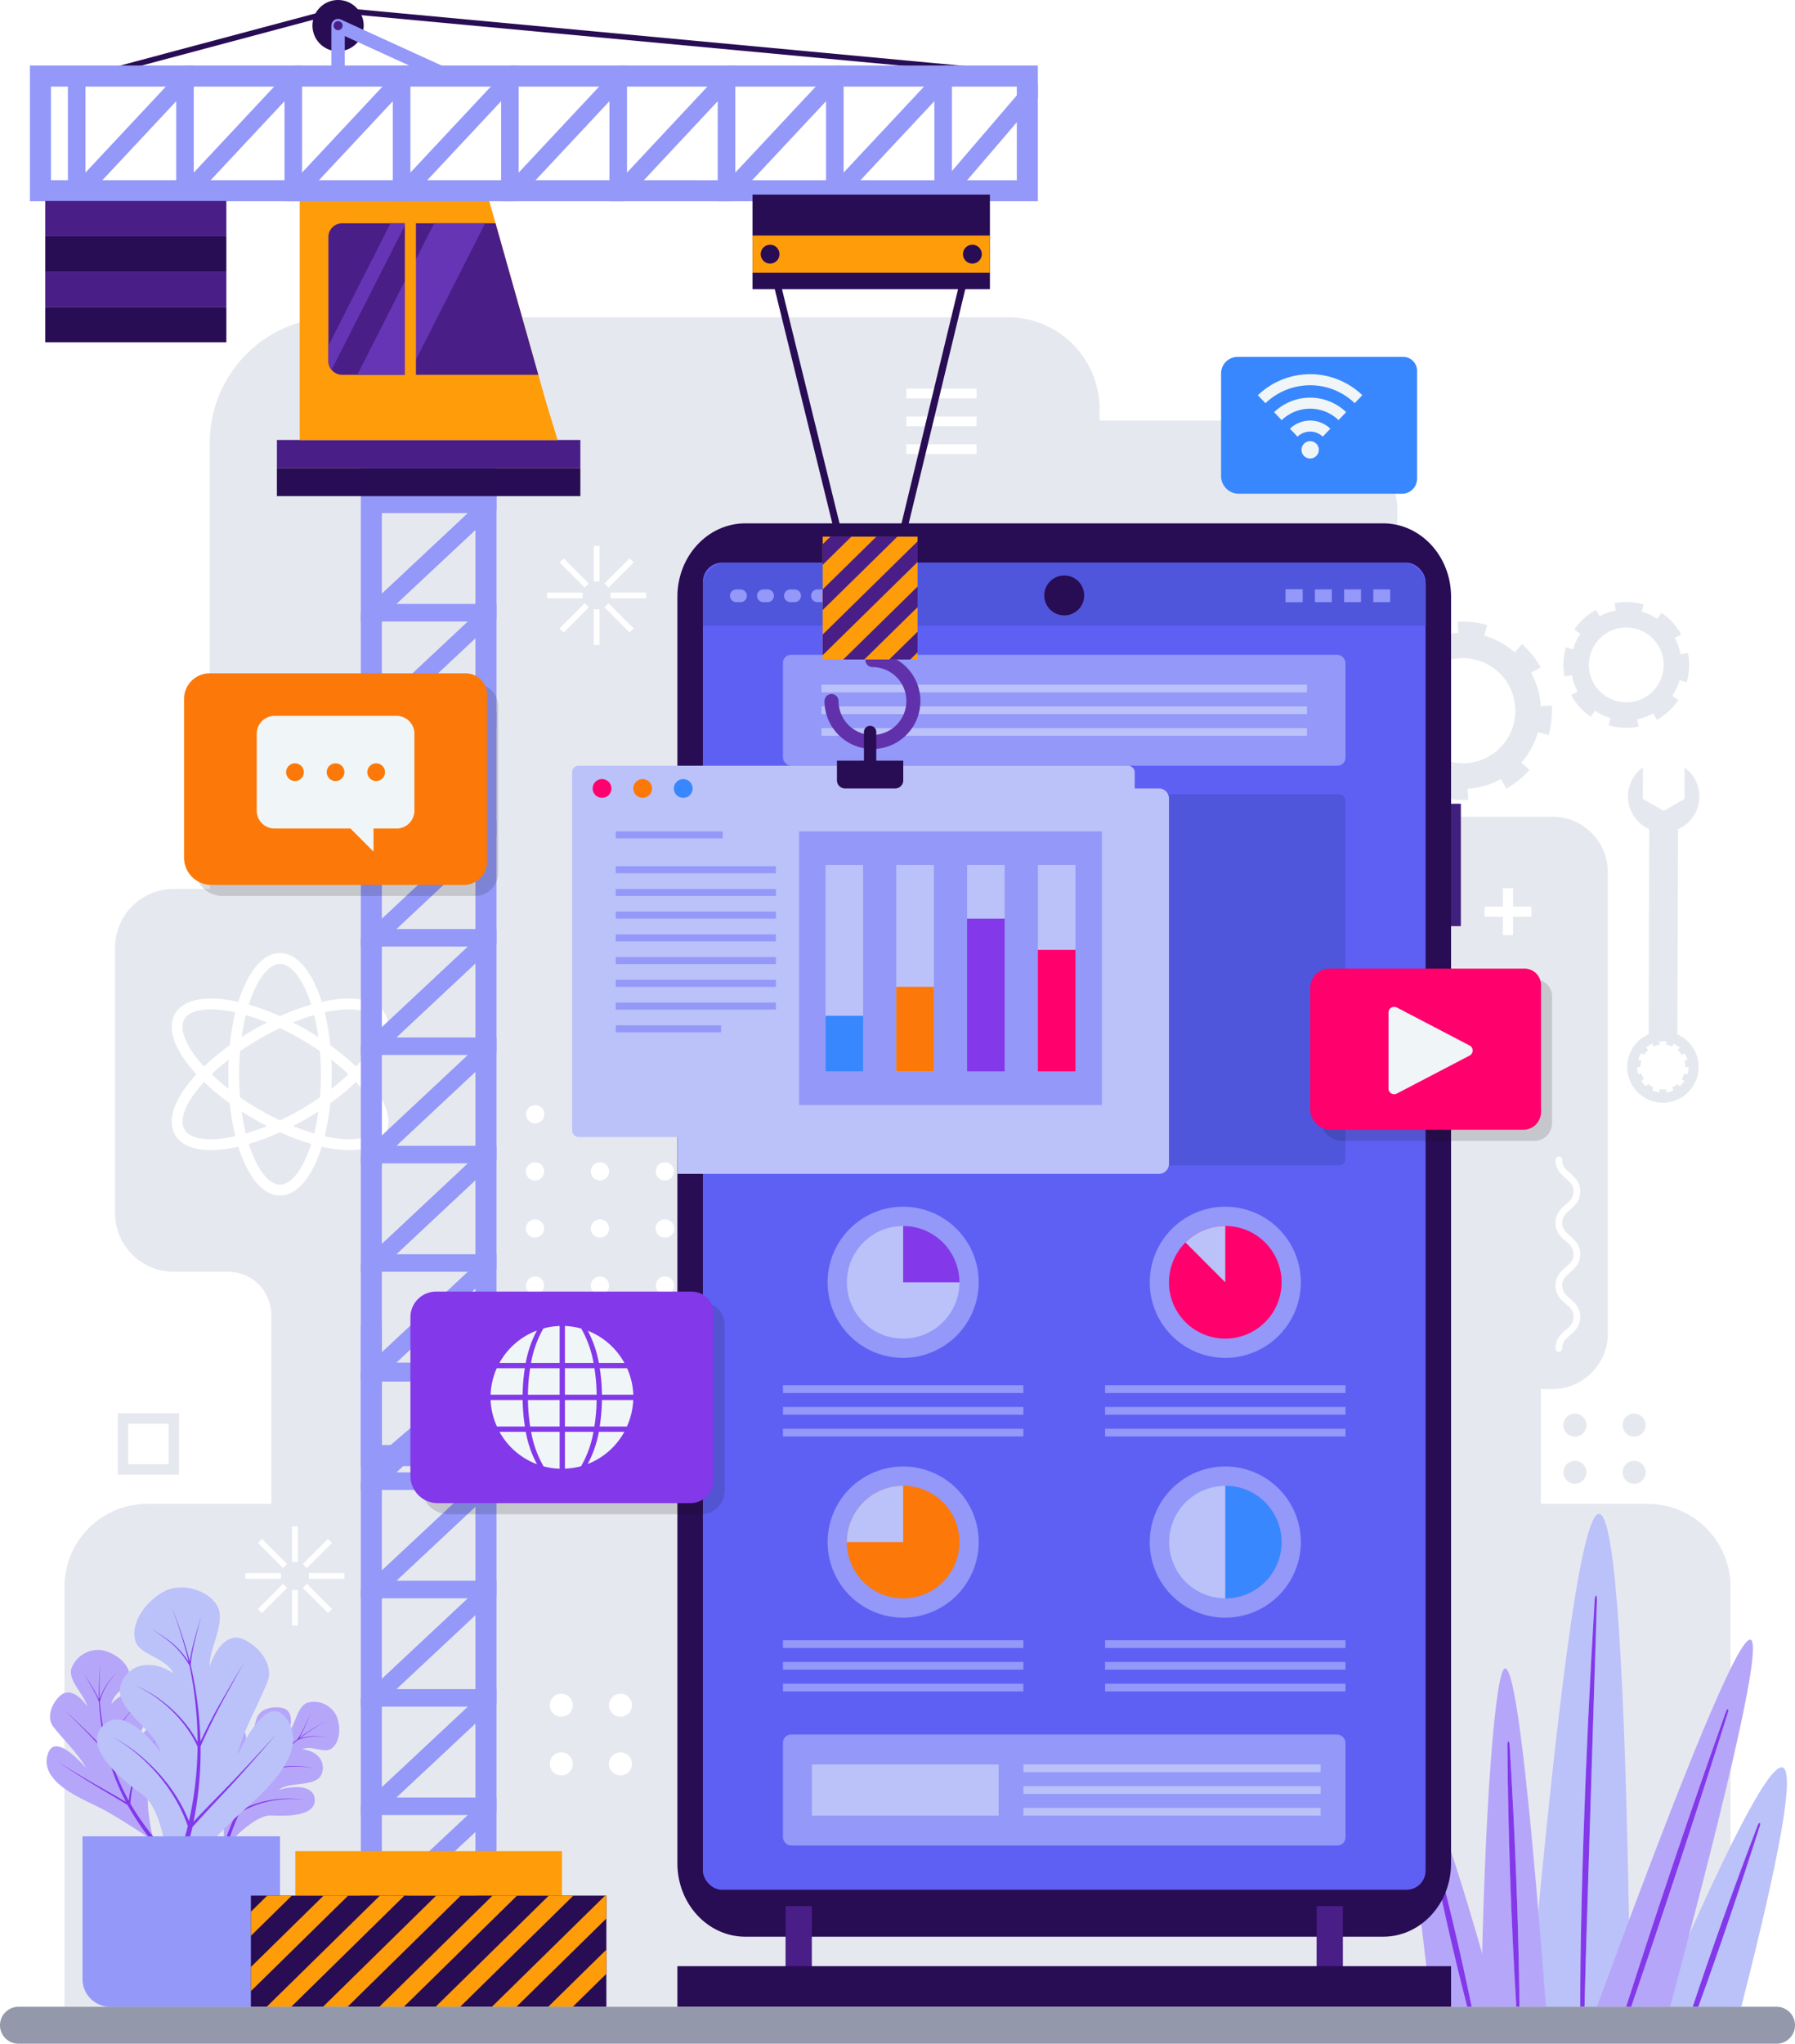 <svg xmlns="http://www.w3.org/2000/svg" xmlns:xlink="http://www.w3.org/1999/xlink" width="400.742" height="455.982" viewBox="0 0 400.742 455.982">
  <defs>
    <filter id="Path_2048" x="270.611" y="77.626" width="45.764" height="32.533" filterUnits="userSpaceOnUse">
      <feOffset dx="2" dy="2" input="SourceAlpha"/>
      <feGaussianBlur result="blur"/>
      <feFlood flood-color="#0c0c0c" flood-opacity="0.149"/>
      <feComposite operator="in" in2="blur"/>
      <feComposite in="SourceGraphic"/>
    </filter>
  </defs>
  <g id="mobile_app_development" transform="translate(-344.109 -81.953)">
    <path id="Path_2018" data-name="Path 2018" d="M685.371,403.971V378.379h2.552a12.4,12.4,0,0,0,12.4-12.4V263.063a12.4,12.4,0,0,0-12.4-12.4H653.328V182.741a20.464,20.464,0,0,0-20.465-20.465H586.847V159.7a20.466,20.466,0,0,0-20.466-20.466H416.2a28,28,0,0,0-28,28v99.547h-8.06a13.092,13.092,0,0,0-13.092,13.092V339.1a13.092,13.092,0,0,0,13.092,13.092h12.132a9.674,9.674,0,0,1,9.674,9.674v42.106H374.276A18.529,18.529,0,0,0,355.748,422.5v93.685H727.724V422.5A18.528,18.528,0,0,0,709.2,403.971Z" transform="translate(2.744 13.507)" fill="#e6e8ef"/>
    <g id="Group_750" data-name="Group 750" transform="translate(370.397 397.274)">
      <path id="Path_2019" data-name="Path 2019" d="M379.072,350.8H365.381v-13.69h13.691Zm-11.358-2.332h9.026v-9.026h-9.026Z" transform="translate(-365.381 -337.112)" fill="#e6e8ef"/>
    </g>
    <g id="Group_756" data-name="Group 756" transform="translate(659.458 419.729)">
      <g id="Group_751" data-name="Group 751" transform="translate(54.712 56.542)">
        <path id="Path_2020" data-name="Path 2020" d="M671.492,401.075q4.063,1.4-9.246,53.382h-9.587c4.859-13.369,9.417-26.851,13.764-40.4.235-.739-.206-.869-.474-.164q-7.695,20.114-14.54,40.566h-7.845Q667.2,399.6,671.492,401.075Z" transform="translate(-643.563 -401.037)" fill="#bbc1f9"/>
        <path id="Path_2021" data-name="Path 2021" d="M664.451,411.528c.268-.7.709-.575.474.164-4.347,13.55-8.905,27.033-13.764,40.4h-1.251Q656.74,431.655,664.451,411.528Z" transform="translate(-642.066 -398.673)" fill="#8338ea"/>
      </g>
      <g id="Group_752" data-name="Group 752" transform="translate(26.1)">
        <path id="Path_2022" data-name="Path 2022" d="M642.93,465.246H632.722l.086-3.8.179-6.682q.41-13.361.821-26.726.836-26.736,1.673-53.476c.043-1.422-.419-1.4-.5-.025q-1.613,26.687-2.516,53.446-.443,13.374-.634,26.753l-.063,6.691-.005,3.819H620.41c7.332-81.52,12.228-110.094,15.546-109.963S641.922,384.076,642.93,465.246Z" transform="translate(-620.41 -355.283)" fill="#bbc1f9"/>
        <path id="Path_2023" data-name="Path 2023" d="M632.813,371.061c.084-1.375.546-1.4.5.025q-.836,26.736-1.673,53.476-.411,13.367-.821,26.726l-.179,6.682-.087,3.8h-.961l.005-3.819.063-6.691q.187-13.378.634-26.753Q631.181,397.761,632.813,371.061Z" transform="translate(-618.244 -351.807)" fill="#8338ea"/>
      </g>
      <g id="Group_753" data-name="Group 753" transform="translate(15.309 34.466)">
        <path id="Path_2024" data-name="Path 2024" d="M626.15,458.67h-5.887c-.236-19.528-1.045-39.063-2.218-58.574-.048-.829-.509-.786-.5.018q.26,29.283,1.993,58.555h-7.86c.728-45.261,3.239-75.429,5.362-75.5Q620.408,383.067,626.15,458.67Z" transform="translate(-611.678 -383.173)" fill="#b6a6f9"/>
        <path id="Path_2025" data-name="Path 2025" d="M619.144,455.556h-.725q-1.759-29.231-1.993-58.555c-.009-.8.452-.848.5-.018C618.1,416.493,618.908,436.028,619.144,455.556Z" transform="translate(-610.559 -380.059)" fill="#8338ea"/>
      </g>
      <g id="Group_754" data-name="Group 754" transform="translate(0 59.623)">
        <path id="Path_2026" data-name="Path 2026" d="M618.193,453.87H612.5c-2.678-13.021-5.8-25.954-9.214-38.814-.159-.607-.6-.482-.489.114q3.769,19.467,8.707,38.7h-7.963q-6.516-49.621-3.052-50.33Q604.061,402.813,618.193,453.87Z" transform="translate(-599.29 -403.53)" fill="#b6a6f9"/>
        <path id="Path_2027" data-name="Path 2027" d="M611.838,451.747h-1q-4.953-19.2-8.707-38.7c-.114-.6.33-.72.489-.114C606.035,425.793,609.16,438.725,611.838,451.747Z" transform="translate(-598.624 -401.407)" fill="#8338ea"/>
      </g>
      <g id="Group_755" data-name="Group 755" transform="translate(41.175 28.045)">
        <path id="Path_2028" data-name="Path 2028" d="M666.913,377.993q3.656,1.162-17.971,81.9h-8.685q11.278-32.586,21.564-65.535c.344-1.094-.1-1.207-.477-.159q-11.608,32.651-22.212,65.694h-6.524Q663.15,376.8,666.913,377.993Z" transform="translate(-632.609 -377.976)" fill="#b6a6f9"/>
        <path id="Path_2029" data-name="Path 2029" d="M660.1,391.244c.373-1.048.821-.934.477.159q-10.349,32.91-21.564,65.535h-1.125Q648.463,423.922,660.1,391.244Z" transform="translate(-631.364 -375.019)" fill="#8338ea"/>
      </g>
    </g>
    <path id="Path_2030" data-name="Path 2030" d="M484.664,311.824h-.01a2.034,2.034,0,1,0,.01,0Zm0,12.735h-.01a2.034,2.034,0,1,0,.01,0Zm0,25.473h-.01a2.034,2.034,0,1,0,.01,0Zm0-12.737h-.01a2.034,2.034,0,1,0,.01,0Zm14.5-63.681h-.011a2.035,2.035,0,1,0,.011,0Zm-14.5,25.473h-.01a2.034,2.034,0,1,0,.01,0Zm-14.5,29.53a2.029,2.029,0,0,0,0-4.058h-.009a2.029,2.029,0,0,0,.009,4.058Zm0,12.736a2.029,2.029,0,0,0,0-4.058h-.009a2.029,2.029,0,0,0,.009,4.058Zm14.5-80.475h-.01a2.034,2.034,0,1,0,.01,0Zm0,12.736h-.01a2.034,2.034,0,1,0,.01,0Zm0,12.736h-.01a2.034,2.034,0,1,0,.01,0Zm43.509,29.531a2.029,2.029,0,1,0,0-4.057h-.01a2.029,2.029,0,1,0,.01,4.057Zm0-12.736a2.029,2.029,0,0,0,0-4.058h-.01a2.029,2.029,0,0,0,.01,4.058Zm-.791-12.9a2.032,2.032,0,0,0,.791.159,2.008,2.008,0,0,0,.827-.184c.009,0,.014-.011.022-.015a2,2,0,0,0,.641-.478h0a2.01,2.01,0,0,0-1.49-3.38h-.01a2.024,2.024,0,0,0-2.024,2.028h0A2.03,2.03,0,0,0,527.382,290.248Zm-55.788,60.378a2.067,2.067,0,0,0-.21-.141,1.987,1.987,0,0,0-1.225-.452h-.01a2.02,2.02,0,0,0-1.441,3.44v0a2.028,2.028,0,0,0,1.45.613,1.9,1.9,0,0,0,.3-.062h0l0,0a1.982,1.982,0,0,0,1.2-.643c.049-.054.078-.121.121-.179a2.03,2.03,0,0,0,.248-.4,1.941,1.941,0,0,0,.148-.732v-.009a2,2,0,0,0-.524-1.33C471.637,350.7,471.624,350.656,471.594,350.626Zm-1.435-34.744a2.029,2.029,0,1,0,0-4.057h-.009a2.029,2.029,0,1,0,.009,4.057ZM499.167,337.3h-.011a2.035,2.035,0,1,0,.011,0Zm0-38.208h-.011a2.035,2.035,0,1,0,.011,0Zm0,12.737h-.011a2.035,2.035,0,1,0,.011,0Zm0,12.735h-.011a2.035,2.035,0,1,0,.011,0Zm0-38.209h-.011a2.035,2.035,0,1,0,.011,0Zm14.5-12.736h-.01a2.034,2.034,0,1,0,.01,0Zm-14.5-8.679a2.029,2.029,0,0,0,2.029-2.028v0a1.96,1.96,0,0,0-.237-.9c-.014-.026-.032-.046-.047-.07a1.98,1.98,0,0,0-.591-.649h0a1.977,1.977,0,0,0-1.151-.4h-.011a2.029,2.029,0,1,0,.011,4.057Zm14.5,59.624h-.01a2.034,2.034,0,1,0,.01,0Zm0,12.736h-.01a2.034,2.034,0,1,0,.01,0Zm0-50.945h-.01a2.034,2.034,0,1,0,.01,0Zm0,25.474h-.01a2.034,2.034,0,1,0,.01,0ZM441.153,286.35h-.01a1.778,1.778,0,0,0-.646.13,2.022,2.022,0,0,0-.5.269h0a2,2,0,0,0-.877,1.629,1.763,1.763,0,0,0,.051.243h0l0,.005a1.992,1.992,0,0,0,.64,1.248,1.787,1.787,0,0,0,.159.106,1.775,1.775,0,0,0,1.183.424,2.029,2.029,0,1,0,0-4.057Zm72.517,12.737h-.01a2.034,2.034,0,1,0,.01,0Zm-72.517,25.472h-.01a2.344,2.344,0,0,0-1.273.487,1.965,1.965,0,0,0-.34.376c-.02.03-.04.057-.058.086a1.983,1.983,0,0,0-.247.551v0h0a1.955,1.955,0,0,0-.106.525,2.016,2.016,0,0,0,1.149,1.805h0a2.016,2.016,0,0,0,.872.22l.01,0a2.029,2.029,0,1,0,0-4.058Zm0-25.472h-.01a2.034,2.034,0,1,0,.01,0Zm0,12.737h-.01a2.034,2.034,0,1,0,.01,0Zm14.5-12.737h-.011a2.035,2.035,0,1,0,.011,0Zm14.5-34.152a2.029,2.029,0,1,0,0-4.057h-.009a2.029,2.029,0,1,0,.009,4.057Zm0,25.472a2.029,2.029,0,1,0,0-4.057h-.009a2.029,2.029,0,1,0,.009,4.057Zm0-12.736a2.029,2.029,0,1,0,0-4.057h-.009a2.029,2.029,0,0,0,.009,4.057Zm-14.5,46.888h-.011a2.035,2.035,0,1,0,.011,0Zm0-12.735h-.011a2.035,2.035,0,1,0,.011,0Zm0-38.21h-.011a2.035,2.035,0,1,0,.011,0Zm14.5,29.532a2.029,2.029,0,0,0,0-4.058h-.009a2.029,2.029,0,0,0,.009,4.058Zm-14.5,34.15h-.011a2.035,2.035,0,1,0,.011,0Zm0-50.945h-.011a2.035,2.035,0,1,0,.011,0Zm73.27,38.361a2.022,2.022,0,0,0-.64-.13c-.039,0-.073-.022-.112-.022h-.011a2.025,2.025,0,0,0-2.024,2.029,1.758,1.758,0,0,0,.445,1.207,1.638,1.638,0,0,0,.115.169,2.009,2.009,0,0,0,1.322.62l.007,0h0c.049,0,.093.03.145.03a2.024,2.024,0,0,0,.753-3.905Zm-29.76,25.321h-.011a1.981,1.981,0,0,0-1.223.452,2.175,2.175,0,0,0-.208.141,2.025,2.025,0,0,0-.56,1.277c0,.056-.032.1-.032.158h0a2.324,2.324,0,0,0,.669,1.483,2.048,2.048,0,0,0,.546.367h0a1.984,1.984,0,0,0,2.726-1.241,1.73,1.73,0,0,0,.12-.6l0-.012A2.028,2.028,0,0,0,499.167,350.032Z" transform="translate(22.402 42.188)" fill="#fff"/>
    <g id="Group_757" data-name="Group 757" transform="translate(546.457 168.668)">
      <rect id="Rectangle_85" data-name="Rectangle 85" width="15.679" height="2.162" transform="translate(0 6.21)" fill="#fff"/>
      <rect id="Rectangle_86" data-name="Rectangle 86" width="15.679" height="2.162" transform="translate(0 12.42)" fill="#fff"/>
      <rect id="Rectangle_87" data-name="Rectangle 87" width="15.679" height="2.162" transform="translate(0)" fill="#fff"/>
    </g>
    <path id="Path_2031" data-name="Path 2031" d="M417.958,281.065c.633-.685,1.238-1.37,1.778-2.056,3.578-4.546,4.642-8.62,3-11.468-1.934-3.351-7.3-4.144-14.1-2.621-2.084-6.656-5.452-10.9-9.323-10.9s-7.238,4.249-9.322,10.9c-6.805-1.522-12.168-.73-14.1,2.621-1.645,2.849-.581,6.922,3,11.468.54.686,1.144,1.372,1.778,2.056-.634.686-1.238,1.372-1.778,2.058-3.578,4.546-4.642,8.618-3,11.468,1.29,2.236,4.068,3.4,7.973,3.4a24.241,24.241,0,0,0,3.455-.264c.866-.125,1.765-.306,2.675-.513,2.084,6.653,5.451,10.9,9.32,10.9s7.237-4.246,9.322-10.9c.911.206,1.809.388,2.674.513a24.258,24.258,0,0,0,3.457.264c3.9,0,6.682-1.168,7.973-3.4,1.645-2.85.581-6.922-3-11.468C419.2,282.437,418.59,281.751,417.958,281.065ZM377.98,268.751c.813-1.409,2.907-2.159,5.872-2.159a25.962,25.962,0,0,1,5.479.669,52.155,52.155,0,0,0-1.248,7.338,52.834,52.834,0,0,0-5.728,4.739c-.56-.609-1.094-1.218-1.573-1.828C377.9,273.849,376.88,270.657,377.98,268.751Zm9.864,15.58a47.813,47.813,0,0,1-3.793-3.266,48.059,48.059,0,0,1,3.793-3.265c-.052,1.069-.083,2.158-.083,3.265S387.792,283.262,387.844,284.331Zm-.877,11c-4.611.665-7.887-.047-8.987-1.953s-.078-5.1,2.8-8.758c.479-.609,1.013-1.22,1.573-1.829a52.685,52.685,0,0,0,5.728,4.74,52.311,52.311,0,0,0,1.252,7.352C388.529,295.063,387.734,295.219,386.967,295.331Zm20.907-22.548c-.91-.587-1.835-1.164-2.793-1.717s-1.92-1.074-2.874-1.563a47.557,47.557,0,0,1,4.728-1.644A47.671,47.671,0,0,1,407.874,272.783Zm-8.566-16.344c2.5,0,5.167,3.4,6.967,9.085a52.564,52.564,0,0,0-6.967,2.583,52.3,52.3,0,0,0-6.966-2.582C394.142,259.841,396.806,256.438,399.307,256.438Zm-7.626,11.421a47.96,47.96,0,0,1,4.727,1.644q-1.431.734-2.873,1.563c-.958.552-1.883,1.13-2.793,1.717A47.671,47.671,0,0,1,391.681,267.859Zm-.939,21.489c.91.587,1.835,1.164,2.793,1.717s1.917,1.064,2.878,1.557a48.067,48.067,0,0,1-4.731,1.655A48.173,48.173,0,0,1,390.742,289.348Zm8.565,16.344c-2.5,0-5.167-3.4-6.966-9.088a52.839,52.839,0,0,0,6.966-2.591,52.918,52.918,0,0,0,6.967,2.591C404.474,302.288,401.81,305.693,399.307,305.693Zm7.626-11.416a48.072,48.072,0,0,1-4.731-1.655c.961-.493,1.922-1.006,2.878-1.557s1.883-1.13,2.793-1.717A48.173,48.173,0,0,1,406.933,294.277Zm1.289-8.066c-1.382.957-2.835,1.881-4.352,2.757s-3.044,1.672-4.562,2.39c-1.518-.718-3.045-1.515-4.561-2.39s-2.971-1.8-4.352-2.757c-.136-1.642-.21-3.36-.21-5.146s.074-3.5.21-5.145c1.382-.956,2.835-1.881,4.352-2.757q2.321-1.338,4.561-2.39c1.49.7,3.015,1.5,4.562,2.39,1.518.876,2.971,1.8,4.352,2.757.136,1.642.21,3.36.21,5.145S408.358,284.568,408.222,286.211Zm6.54-19.618c2.966,0,5.061.75,5.874,2.159,1.1,1.906.078,5.1-2.8,8.759-.479.609-1.013,1.218-1.573,1.828a52.834,52.834,0,0,0-5.728-4.739,52.159,52.159,0,0,0-1.248-7.338A25.96,25.96,0,0,1,414.762,266.593Zm-3.99,11.207a48.07,48.07,0,0,1,3.793,3.265,48.085,48.085,0,0,1-3.793,3.266c.052-1.07.083-2.158.083-3.266S410.824,278.87,410.772,277.8Zm9.864,15.578c-1.1,1.906-4.372,2.617-8.987,1.953-.767-.111-1.562-.268-2.369-.447a52.32,52.32,0,0,0,1.252-7.352,52.8,52.8,0,0,0,5.728-4.74c.56.609,1.094,1.22,1.573,1.829C420.713,288.282,421.735,291.474,420.636,293.378Z" transform="translate(7.314 40.57)" fill="#fff"/>
    <g id="Group_760" data-name="Group 760" transform="translate(650.779 216.274)">
      <g id="Group_758" data-name="Group 758" transform="translate(0 4.357)">
        <path id="Path_2032" data-name="Path 2032" d="M632.042,212.894l-2.46.14a17.469,17.469,0,0,0-2.177-7.444l2.153-1.2a19.8,19.8,0,0,0-4.165-5.189l-1.641,1.845a17.38,17.38,0,0,0-6.8-3.742l.68-2.358-.026-.014a20.029,20.029,0,0,0-5.434-.755c-.4,0-.781.012-1.165.038l.141,2.46a17.291,17.291,0,0,0-7.446,2.179l-1.2-2.166a20.115,20.115,0,0,0-5.189,4.165l1.845,1.653a17.25,17.25,0,0,0-3.742,6.792l-2.37-.68-.014.052a19.86,19.86,0,0,0-.755,5.42q0,.576.038,1.153l2.46-.141a17.465,17.465,0,0,0,2.165,7.446l-2.153,1.2a20,20,0,0,0,4.152,5.2l1.652-1.845a17.245,17.245,0,0,0,6.792,3.742l-.678,2.37.063.014a19.829,19.829,0,0,0,5.421.756c.41,0,.807-.014,1.2-.04l-.153-2.459a17.5,17.5,0,0,0,7.446-2.192l1.2,2.166a20.122,20.122,0,0,0,5.19-4.178l-1.845-1.64a17.439,17.439,0,0,0,3.728-6.8l2.372.678v-.012a20.022,20.022,0,0,0,.755-5.434C632.08,213.675,632.068,213.278,632.042,212.894Zm-8.584,4.382a11.727,11.727,0,1,1-11.29-14.93,11.722,11.722,0,0,1,11.29,14.93Z" transform="translate(-592.267 -194.172)" fill="#e6e8ef"/>
      </g>
      <g id="Group_759" data-name="Group 759" transform="translate(42.376)">
        <path id="Path_2033" data-name="Path 2033" d="M654.353,202l-1.628.308a12.2,12.2,0,0,0-1.32-3.626l1.447-.808a14.011,14.011,0,0,0-4.408-4.817l-.922,1.37a12.558,12.558,0,0,0-3.5-1.64l.461-1.589-.077-.012a13.62,13.62,0,0,0-3.832-.539,13.8,13.8,0,0,0-2.626.257l.308,1.628a12.532,12.532,0,0,0-3.627,1.306l-.807-1.448a13.934,13.934,0,0,0-4.832,4.4l1.372.935a12.467,12.467,0,0,0-1.654,3.486l-1.588-.462-.026.116a13.98,13.98,0,0,0-.539,3.819,14.719,14.719,0,0,0,.243,2.6l1.641-.308a12.5,12.5,0,0,0,1.294,3.626l-1.448.795a13.936,13.936,0,0,0,4.382,4.857l.935-1.37a11.943,11.943,0,0,0,3.486,1.652l-.461,1.589.141.052a14.079,14.079,0,0,0,3.819.525,13.674,13.674,0,0,0,2.716-.269l-.32-1.628a12.227,12.227,0,0,0,3.626-1.332l.808,1.461a14.073,14.073,0,0,0,4.8-4.434l-1.37-.923a12.177,12.177,0,0,0,1.628-3.5l1.588.449.014-.025a14.194,14.194,0,0,0,.538-3.832A13.174,13.174,0,0,0,654.353,202Zm-5.729,4.947a8.352,8.352,0,0,1-8.034,6.074,8.23,8.23,0,0,1-2.269-.32,8.345,8.345,0,0,1,2.269-16.377,8.228,8.228,0,0,1,2.268.32,8.339,8.339,0,0,1,6.074,8.021A8.8,8.8,0,0,1,648.624,206.946Z" transform="translate(-626.558 -190.646)" fill="#e6e8ef"/>
      </g>
    </g>
    <g id="Group_761" data-name="Group 761" transform="translate(495.341 198.715)">
      <rect id="Rectangle_88" data-name="Rectangle 88" width="5.03" height="27.305" transform="translate(169.883 62.567)" fill="#40207f"/>
      <path id="Path_2034" data-name="Path 2034" d="M466.486,192.8v282.62c0,9.036,6.793,16.361,15.172,16.361h142.38c8.379,0,15.172-7.324,15.172-16.361V192.8c0-9.035-6.793-16.359-15.172-16.359H481.658C473.279,176.437,466.486,183.761,466.486,192.8Z" transform="translate(-466.486 -176.437)" fill="#280c54"/>
      <rect id="Rectangle_89" data-name="Rectangle 89" width="161.341" height="296.1" rx="4.254" transform="translate(5.692 8.773)" fill="#5e60f4"/>
      <path id="Path_2035" data-name="Path 2035" d="M627.175,183.536H476.349a5.256,5.256,0,0,0-5.257,5.257v8.8h161.34v-8.8A5.257,5.257,0,0,0,627.175,183.536Z" transform="translate(-465.4 -174.763)" fill="#4f56db"/>
      <circle id="Ellipse_45" data-name="Ellipse 45" cx="4.455" cy="4.455" r="4.455" transform="translate(81.907 11.632)" fill="#280c54"/>
    </g>
    <rect id="Rectangle_90" data-name="Rectangle 90" width="125.598" height="82.843" rx="1.409" transform="translate(518.903 259.147)" fill="#4f56db"/>
    <rect id="Rectangle_91" data-name="Rectangle 91" width="125.598" height="24.758" rx="1.805" transform="translate(518.903 468.955)" fill="#9398f9"/>
    <g id="Group_763" data-name="Group 763" transform="translate(518.903 228.04)">
      <rect id="Rectangle_92" data-name="Rectangle 92" width="125.598" height="24.758" rx="1.805" fill="#9398f9"/>
      <g id="Group_762" data-name="Group 762" transform="translate(8.595 7.533)">
        <line id="Line_26" data-name="Line 26" x2="108.408" fill="none" stroke="#bbc1f9" stroke-miterlimit="10" stroke-width="1.728"/>
        <line id="Line_27" data-name="Line 27" x2="108.408" transform="translate(0 4.846)" fill="none" stroke="#bbc1f9" stroke-miterlimit="10" stroke-width="1.728"/>
        <line id="Line_28" data-name="Line 28" x2="108.408" transform="translate(0 9.693)" fill="none" stroke="#bbc1f9" stroke-miterlimit="10" stroke-width="1.728"/>
      </g>
    </g>
    <g id="Group_772" data-name="Group 772" transform="translate(518.903 351.187)">
      <g id="Group_764" data-name="Group 764" transform="translate(9.974)">
        <path id="Path_2036" data-name="Path 2036" d="M510.489,333.547a16.865,16.865,0,1,1,16.865-16.865A16.884,16.884,0,0,1,510.489,333.547Z" transform="translate(-493.624 -299.818)" fill="#9398f9"/>
        <circle id="Ellipse_46" data-name="Ellipse 46" cx="12.568" cy="12.568" r="12.568" transform="translate(4.297 4.297)" fill="#bbc1f9"/>
        <path id="Path_2037" data-name="Path 2037" d="M507.271,303.295a12.568,12.568,0,0,1,12.568,12.568H507.271Z" transform="translate(-490.406 -298.998)" fill="#8338ea"/>
      </g>
      <g id="Group_765" data-name="Group 765" transform="translate(9.974 57.961)">
        <path id="Path_2038" data-name="Path 2038" d="M510.489,380.451a16.865,16.865,0,1,1,16.865-16.865A16.884,16.884,0,0,1,510.489,380.451Z" transform="translate(-493.624 -346.72)" fill="#9398f9"/>
        <circle id="Ellipse_47" data-name="Ellipse 47" cx="12.568" cy="12.568" r="12.568" transform="translate(4.297 4.297)" fill="#fc7808"/>
        <path id="Path_2039" data-name="Path 2039" d="M509.669,350.2A12.569,12.569,0,0,0,497.1,362.766h12.568Z" transform="translate(-492.804 -345.9)" fill="#bbc1f9"/>
      </g>
      <g id="Group_766" data-name="Group 766" transform="translate(81.894)">
        <path id="Path_2040" data-name="Path 2040" d="M568.687,333.549a16.865,16.865,0,1,1,16.865-16.866A16.885,16.885,0,0,1,568.687,333.549Z" transform="translate(-551.822 -299.818)" fill="#9398f9"/>
        <circle id="Ellipse_48" data-name="Ellipse 48" cx="12.568" cy="12.568" r="12.568" transform="translate(2.44 27.25) rotate(-80.753)" fill="#ff006c"/>
        <path id="Path_2041" data-name="Path 2041" d="M567.164,315.863V303.295a12.525,12.525,0,0,0-8.886,3.681Z" transform="translate(-550.3 -298.998)" fill="#bbc1f9"/>
      </g>
      <g id="Group_767" data-name="Group 767" transform="translate(81.894 57.961)">
        <path id="Path_2042" data-name="Path 2042" d="M568.687,380.451a16.865,16.865,0,1,1,16.865-16.865A16.884,16.884,0,0,1,568.687,380.451Z" transform="translate(-551.822 -346.72)" fill="#9398f9"/>
        <circle id="Ellipse_49" data-name="Ellipse 49" cx="12.568" cy="12.568" r="12.568" transform="translate(4.297 4.297)" fill="#3887fe"/>
        <path id="Path_2043" data-name="Path 2043" d="M555.3,362.766a12.568,12.568,0,0,0,12.568,12.568V350.2A12.569,12.569,0,0,0,555.3,362.766Z" transform="translate(-551.002 -345.9)" fill="#bbc1f9"/>
      </g>
      <g id="Group_768" data-name="Group 768" transform="translate(71.92 40.7)">
        <line id="Line_29" data-name="Line 29" x2="53.678" fill="none" stroke="#9398f9" stroke-miterlimit="10" stroke-width="1.728"/>
        <line id="Line_30" data-name="Line 30" x2="53.678" transform="translate(0 4.846)" fill="none" stroke="#9398f9" stroke-miterlimit="10" stroke-width="1.728"/>
        <line id="Line_31" data-name="Line 31" x2="53.678" transform="translate(0 9.693)" fill="none" stroke="#9398f9" stroke-miterlimit="10" stroke-width="1.728"/>
      </g>
      <g id="Group_769" data-name="Group 769" transform="translate(0 40.7)">
        <line id="Line_32" data-name="Line 32" x2="53.678" fill="none" stroke="#9398f9" stroke-miterlimit="10" stroke-width="1.728"/>
        <line id="Line_33" data-name="Line 33" x2="53.678" transform="translate(0 4.846)" fill="none" stroke="#9398f9" stroke-miterlimit="10" stroke-width="1.728"/>
        <line id="Line_34" data-name="Line 34" x2="53.678" transform="translate(0 9.693)" fill="none" stroke="#9398f9" stroke-miterlimit="10" stroke-width="1.728"/>
      </g>
      <g id="Group_770" data-name="Group 770" transform="translate(71.92 97.59)">
        <line id="Line_35" data-name="Line 35" x2="53.678" fill="none" stroke="#9398f9" stroke-miterlimit="10" stroke-width="1.728"/>
        <line id="Line_36" data-name="Line 36" x2="53.678" transform="translate(0 4.846)" fill="none" stroke="#9398f9" stroke-miterlimit="10" stroke-width="1.728"/>
        <line id="Line_37" data-name="Line 37" x2="53.678" transform="translate(0 9.693)" fill="none" stroke="#9398f9" stroke-miterlimit="10" stroke-width="1.728"/>
      </g>
      <g id="Group_771" data-name="Group 771" transform="translate(0 97.59)">
        <line id="Line_38" data-name="Line 38" x2="53.678" fill="none" stroke="#9398f9" stroke-miterlimit="10" stroke-width="1.728"/>
        <line id="Line_39" data-name="Line 39" x2="53.678" transform="translate(0 4.846)" fill="none" stroke="#9398f9" stroke-miterlimit="10" stroke-width="1.728"/>
        <line id="Line_40" data-name="Line 40" x2="53.678" transform="translate(0 9.693)" fill="none" stroke="#9398f9" stroke-miterlimit="10" stroke-width="1.728"/>
      </g>
    </g>
    <g id="Group_776" data-name="Group 776" transform="translate(636.602 298.062)">
      <g id="Group_773" data-name="Group 773" transform="translate(2.472 2.472)" opacity="0.15" style="mix-blend-mode: multiply;isolation: isolate">
        <path id="Path_2044" data-name="Path 2044" d="M630.666,258.829H587.159a4.364,4.364,0,0,0-4.364,4.364v26.955a4.641,4.641,0,0,0,4.64,4.642h42.957a3.946,3.946,0,0,0,3.945-3.946V262.5A3.671,3.671,0,0,0,630.666,258.829Z" transform="translate(-582.795 -258.829)" fill="#0c0c0c"/>
        <path id="Path_2045" data-name="Path 2045" d="M596.952,283.964V267a1.268,1.268,0,0,1,1.854-1.125l16.254,8.485a1.267,1.267,0,0,1,0,2.247l-16.254,8.481A1.268,1.268,0,0,1,596.952,283.964Z" transform="translate(-579.457 -257.202)" fill="#0c0c0c"/>
      </g>
      <g id="Group_775" data-name="Group 775" transform="translate(0)">
        <g id="Group_774" data-name="Group 774">
          <path id="Path_2046" data-name="Path 2046" d="M628.666,256.829H585.159a4.364,4.364,0,0,0-4.364,4.364v26.955a4.641,4.641,0,0,0,4.64,4.642h42.957a3.946,3.946,0,0,0,3.945-3.946V260.5A3.671,3.671,0,0,0,628.666,256.829Z" transform="translate(-580.795 -256.829)" fill="#ff006c"/>
          <path id="Path_2047" data-name="Path 2047" d="M594.952,281.964V265a1.268,1.268,0,0,1,1.854-1.125l16.254,8.485a1.267,1.267,0,0,1,0,2.247l-16.254,8.481A1.268,1.268,0,0,1,594.952,281.964Z" transform="translate(-577.457 -255.202)" fill="#f0f5f7"/>
        </g>
      </g>
    </g>
    <g id="Group_777" data-name="Group 777" transform="translate(614.72 159.579)">
      <g transform="matrix(1, 0, 0, 1, -270.61, -77.63)" filter="url(#Path_2048)">
        <path id="Path_2048-2" data-name="Path 2048" d="M603.734,144.768H566.793a3.7,3.7,0,0,0-3.7,3.7V171.36a3.94,3.94,0,0,0,3.941,3.941H603.5a3.35,3.35,0,0,0,3.35-3.349V147.886A3.118,3.118,0,0,0,603.734,144.768Z" transform="translate(-292.48 -67.14)" fill="#3887fe"/>
      </g>
      <path id="Path_2049" data-name="Path 2049" d="M583.025,164.455a1.932,1.932,0,1,0,1.934,1.93A1.931,1.931,0,0,0,583.025,164.455Zm-4.516-2.781,1.7,1.775a4.062,4.062,0,0,1,5.627,0l1.7-1.777a6.516,6.516,0,0,0-9.027.007Zm4.5-12.161a16.806,16.806,0,0,0-11.658,4.7l1.7,1.776a14.4,14.4,0,0,1,19.924-.017l1.7-1.778A16.808,16.808,0,0,0,583.012,149.513Zm-8.034,8.477,1.7,1.776a9.15,9.15,0,0,1,12.683-.011l1.7-1.778a11.606,11.606,0,0,0-16.083.014Z" transform="translate(-561.139 -143.649)" fill="#f0f5f7"/>
    </g>
    <path id="Rectangle_93" data-name="Rectangle 93" d="M0,0H107.509a2.244,2.244,0,0,1,2.244,2.244V83.738a2.244,2.244,0,0,1-2.244,2.244H0a0,0,0,0,1,0,0V0A0,0,0,0,1,0,0Z" transform="translate(495.34 257.872)" fill="#bbc1f9" style="mix-blend-mode: multiply;isolation: isolate"/>
    <g id="Group_778" data-name="Group 778" transform="translate(572.581 476.488)">
      <line id="Line_41" data-name="Line 41" x2="66.38" fill="none" stroke="#bbc1f9" stroke-miterlimit="10" stroke-width="1.728"/>
      <line id="Line_42" data-name="Line 42" x2="66.38" transform="translate(0 4.847)" fill="none" stroke="#bbc1f9" stroke-miterlimit="10" stroke-width="1.728"/>
      <line id="Line_43" data-name="Line 43" x2="66.38" transform="translate(0 9.693)" fill="none" stroke="#bbc1f9" stroke-miterlimit="10" stroke-width="1.728"/>
    </g>
    <rect id="Rectangle_94" data-name="Rectangle 94" width="41.711" height="11.425" transform="translate(525.356 475.636)" fill="#bbc1f9"/>
    <g id="Group_779" data-name="Group 779" transform="translate(631.145 213.456)">
      <rect id="Rectangle_95" data-name="Rectangle 95" width="3.772" height="2.85" transform="translate(19.563)" fill="#9398f9"/>
      <rect id="Rectangle_96" data-name="Rectangle 96" width="3.772" height="2.85" transform="translate(13.042)" fill="#9398f9"/>
      <rect id="Rectangle_97" data-name="Rectangle 97" width="3.772" height="2.85" transform="translate(6.521)" fill="#9398f9"/>
      <rect id="Rectangle_98" data-name="Rectangle 98" width="3.772" height="2.85" transform="translate(0)" fill="#9398f9"/>
    </g>
    <rect id="Rectangle_99" data-name="Rectangle 99" width="3.772" height="2.85" transform="translate(631.145 213.456)" fill="#9398f9"/>
    <g id="Group_780" data-name="Group 780" transform="translate(507.085 213.456)">
      <path id="Path_2050" data-name="Path 2050" d="M477.415,191.216h.923a1.424,1.424,0,0,0,1.425-1.425h0a1.425,1.425,0,0,0-1.425-1.425h-.923a1.425,1.425,0,0,0-1.425,1.425h0A1.425,1.425,0,0,0,477.415,191.216Z" transform="translate(-475.99 -188.366)" fill="#9398f9"/>
      <path id="Path_2051" data-name="Path 2051" d="M482.3,191.216h.922a1.425,1.425,0,0,0,1.425-1.425h0a1.425,1.425,0,0,0-1.425-1.425H482.3a1.426,1.426,0,0,0-1.426,1.425h0A1.426,1.426,0,0,0,482.3,191.216Z" transform="translate(-474.838 -188.366)" fill="#9398f9"/>
      <path id="Path_2052" data-name="Path 2052" d="M487.184,191.216h.922a1.425,1.425,0,0,0,1.425-1.425h0a1.425,1.425,0,0,0-1.425-1.425h-.922a1.425,1.425,0,0,0-1.425,1.425h0A1.425,1.425,0,0,0,487.184,191.216Z" transform="translate(-473.687 -188.366)" fill="#9398f9"/>
      <path id="Path_2053" data-name="Path 2053" d="M492.068,191.216h.922a1.426,1.426,0,0,0,1.426-1.425h0a1.426,1.426,0,0,0-1.426-1.425h-.922a1.425,1.425,0,0,0-1.425,1.425h0A1.424,1.424,0,0,0,492.068,191.216Z" transform="translate(-472.535 -188.366)" fill="#9398f9"/>
    </g>
    <g id="Group_784" data-name="Group 784" transform="translate(471.843 252.798)">
      <rect id="Rectangle_100" data-name="Rectangle 100" width="125.598" height="82.843" rx="1.409" fill="#bbc1f9"/>
      <path id="Path_2054" data-name="Path 2054" d="M455.361,224.706a2.09,2.09,0,1,1-2.091-2.09A2.091,2.091,0,0,1,455.361,224.706Z" transform="translate(-446.597 -219.632)" fill="#ff006c"/>
      <path id="Path_2055" data-name="Path 2055" d="M462.7,224.706a2.09,2.09,0,1,1-2.09-2.09A2.09,2.09,0,0,1,462.7,224.706Z" transform="translate(-444.867 -219.632)" fill="#fc7808"/>
      <path id="Path_2056" data-name="Path 2056" d="M470.03,224.706a2.09,2.09,0,1,1-2.09-2.09A2.09,2.09,0,0,1,470.03,224.706Z" transform="translate(-443.138 -219.632)" fill="#3887fe"/>
      <rect id="Rectangle_101" data-name="Rectangle 101" width="67.612" height="61.049" transform="translate(50.66 14.65)" fill="#9398f9"/>
      <g id="Group_781" data-name="Group 781" transform="translate(9.735 14.65)">
        <rect id="Rectangle_102" data-name="Rectangle 102" width="23.885" height="1.559" fill="#9398f9"/>
        <rect id="Rectangle_103" data-name="Rectangle 103" width="35.755" height="1.559" transform="translate(0 7.773)" fill="#9398f9"/>
        <rect id="Rectangle_104" data-name="Rectangle 104" width="35.755" height="1.559" transform="translate(0 12.843)" fill="#9398f9"/>
        <rect id="Rectangle_105" data-name="Rectangle 105" width="35.755" height="1.559" transform="translate(0 17.912)" fill="#9398f9"/>
        <rect id="Rectangle_106" data-name="Rectangle 106" width="35.755" height="1.559" transform="translate(0 22.982)" fill="#9398f9"/>
        <rect id="Rectangle_107" data-name="Rectangle 107" width="35.755" height="1.559" transform="translate(0 28.051)" fill="#9398f9"/>
        <rect id="Rectangle_108" data-name="Rectangle 108" width="35.755" height="1.559" transform="translate(0 33.121)" fill="#9398f9"/>
        <rect id="Rectangle_109" data-name="Rectangle 109" width="35.755" height="1.559" transform="translate(0 38.19)" fill="#9398f9"/>
        <rect id="Rectangle_110" data-name="Rectangle 110" width="23.515" height="1.559" transform="translate(0 43.26)" fill="#9398f9"/>
      </g>
      <g id="Group_782" data-name="Group 782" transform="translate(56.561 22.136)">
        <rect id="Rectangle_111" data-name="Rectangle 111" width="8.397" height="46.076" fill="#bbc1f9"/>
        <rect id="Rectangle_112" data-name="Rectangle 112" width="8.397" height="46.076" transform="translate(15.804)" fill="#bbc1f9"/>
        <rect id="Rectangle_113" data-name="Rectangle 113" width="8.397" height="46.076" transform="translate(31.609)" fill="#bbc1f9"/>
        <rect id="Rectangle_114" data-name="Rectangle 114" width="8.397" height="46.076" transform="translate(47.413)" fill="#bbc1f9"/>
      </g>
      <g id="Group_783" data-name="Group 783" transform="translate(56.561 34.121)">
        <rect id="Rectangle_115" data-name="Rectangle 115" width="8.397" height="12.423" transform="translate(0 21.668)" fill="#3887fe"/>
        <rect id="Rectangle_116" data-name="Rectangle 116" width="8.397" height="18.883" transform="translate(15.804 15.208)" fill="#fc7808"/>
        <rect id="Rectangle_117" data-name="Rectangle 117" width="8.397" height="34.091" transform="translate(31.609)" fill="#8338ea"/>
        <rect id="Rectangle_118" data-name="Rectangle 118" width="8.397" height="27.121" transform="translate(47.413 6.971)" fill="#ff006c"/>
      </g>
    </g>
    <g id="Group_785" data-name="Group 785" transform="translate(354.513 450.045)">
      <path id="Path_2057" data-name="Path 2057" d="M352.828,402.986c1.539-4.544,7.15,1.657,8.528,3.224-1.951-3.431-4.994-6.235-7.31-9.2-1.649-2.113-.356-5.235,1.467-6.915,2.229-2.053,4.841.5,6.074,2.324-.685-2.7-4.329-5.692-3.516-8.458a6.378,6.378,0,0,1,6.791-4.061c2.778.528,6.116,2.847,6.212,5.745.078,2.308-3.617,3.58-4.056,6.274,1.85-2.38,5.308-3.529,7.611-.979,2.873,3.182-2.819,7.955-2.551,11.7.809-2.551,3.557-8.1,7.006-6.256,4.258,2.278-.987,9.225-2.725,11.473-2.852,3.69.08,14.617.08,14.617s-8.088-5.462-12.212-7.511C360.122,412.917,350.737,409.158,352.828,402.986Z" transform="translate(-352.528 -379.814)" fill="#b6a6f9"/>
      <path id="Path_2058" data-name="Path 2058" d="M362.409,409.024c1.354.783,2.729,1.548,4.087,2.317,1.1.62,2.2,1.262,3.306,1.913a53.292,53.292,0,0,1-4.088-10.393c-1.482-1.776-3.009-3.459-4.614-5.11-.814-.837-1.646-1.661-2.467-2.481s-2.464-2.437-2.464-2.437,1.666,1.553,2.5,2.344,1.668,1.6,2.5,2.4c1.515,1.466,2.954,3,4.357,4.579a57.869,57.869,0,0,1-1.739-11.183,14.4,14.4,0,0,0-.75-1.728c-.279-.565-.582-1.109-.887-1.647-.608-1.078-1.242-2.132-1.881-3.17.662,1,1.319,2.024,1.953,3.076.316.526.633,1.059.927,1.618.215.405.425.819.613,1.257a73.256,73.256,0,0,1,.334-8.46,73.167,73.167,0,0,0-.157,8.474,12.651,12.651,0,0,1,.572-1.514,14.382,14.382,0,0,1,.964-1.781,26.659,26.659,0,0,1,2.423-2.884,27.281,27.281,0,0,0-2.352,2.971,14.408,14.408,0,0,0-.916,1.8,13.627,13.627,0,0,0-.654,1.977,57.417,57.417,0,0,0,1.99,11.173,17.208,17.208,0,0,1,.842-2.814,19.238,19.238,0,0,1,1.545-3.052,21.008,21.008,0,0,1,1.927-2.61c.693-.8,2.212-2.185,2.212-2.185s-1.488,1.434-2.161,2.253a21.146,21.146,0,0,0-1.862,2.667A19.448,19.448,0,0,0,367,399.486a17.633,17.633,0,0,0-.85,3.283,52.66,52.66,0,0,0,4.283,10.224,22.638,22.638,0,0,1,.755-3.957,25.265,25.265,0,0,1,1.661-4.26,27.432,27.432,0,0,1,2.243-3.727c.827-1.155,2.692-3.211,2.692-3.211s-1.817,2.1-2.614,3.285a27.318,27.318,0,0,0-2.148,3.793,25.279,25.279,0,0,0-1.545,4.3,22.691,22.691,0,0,0-.678,4.432,59.445,59.445,0,0,0,13.093,15.439c-.287.347-.43.521-.716.87a60.335,60.335,0,0,1-13-16c-1.238-.769-2.485-1.524-3.725-2.258-1.349-.8-2.717-1.6-4.066-2.421-2.7-1.641-7.991-5.073-7.991-5.073S359.71,407.462,362.409,409.024Z" transform="translate(-352.089 -379.317)" fill="#8338ea"/>
    </g>
    <g id="Group_786" data-name="Group 786" transform="translate(391.961 461.607)">
      <path id="Path_2059" data-name="Path 2059" d="M387.179,395.1c4.06-1.159,2.378,6.007,1.934,7.79,1.506-3.13,2.014-6.737,3.005-9.9.7-2.249,3.612-2.877,5.741-2.4,2.6.586,2.06,3.754,1.358,5.561,1.614-1.849,1.954-5.984,4.364-6.78a5.613,5.613,0,0,1,6.34,2.884c1.008,2.276,1,5.854-1.05,7.374-1.633,1.211-4.4-.827-6.573.2,2.649.148,5.214,2.076,4.519,5.021-.866,3.674-7.171,1.941-9.748,4.009,2.253-.691,7.647-1.48,8.038,1.941.482,4.224-7.175,3.9-9.671,3.77-4.1-.219-10.545,7.375-10.545,7.375s-.094-8.591-.675-12.6C383.637,405.351,381.662,396.674,387.179,395.1Z" transform="translate(-382.698 -389.17)" fill="#b6a6f9"/>
      <path id="Path_2060" data-name="Path 2060" d="M387.595,405.13c.11,1.373.245,2.751.368,4.12.1,1.1.188,2.226.269,3.351a46.8,46.8,0,0,1,5.479-8.162c.544-1.964,1-3.911,1.389-5.9.2-1.007.379-2.023.564-3.028s.531-3,.531-3-.292,1.985-.449,2.981-.32,2.007-.488,3.014c-.3,1.83-.692,3.639-1.134,5.447a50.982,50.982,0,0,1,7.227-6.856,12.677,12.677,0,0,0,.876-1.409c.269-.484.512-.976.749-1.467.476-.98.922-1.966,1.353-2.949-.394.981-.806,1.969-1.251,2.953-.221.493-.449.987-.706,1.482-.187.357-.381.717-.6,1.071a65.025,65.025,0,0,1,6.293-3.993,64.655,64.655,0,0,0-6.214,4.129,11.18,11.18,0,0,1,1.383-.344,12.491,12.491,0,0,1,1.772-.194,23.555,23.555,0,0,1,3.3.311,23.873,23.873,0,0,0-3.329-.216,12.8,12.8,0,0,0-1.763.24,11.9,11.9,0,0,0-1.76.517,50.678,50.678,0,0,0-7.095,7.033,15.106,15.106,0,0,1,2.459-.8,16.988,16.988,0,0,1,2.984-.41,18.624,18.624,0,0,1,2.853.089c.926.1,2.69.508,2.69.508s-1.783-.36-2.714-.437a18.421,18.421,0,0,0-2.863-.012,17.045,17.045,0,0,0-2.97.484,15.476,15.476,0,0,0-2.8,1.028,46.254,46.254,0,0,0-5.258,8.219,20.022,20.022,0,0,1,3.243-1.435,22.407,22.407,0,0,1,3.916-.929,24.332,24.332,0,0,1,3.821-.241c1.251.02,3.672.341,3.672.341s-2.433-.261-3.686-.248a23.975,23.975,0,0,0-3.821.345,22.249,22.249,0,0,0-3.89,1.034,20.041,20.041,0,0,0-3.548,1.728,52.333,52.333,0,0,0-4.624,17.208l-.989-.083a53.115,53.115,0,0,1,5.077-17.425c-.064-1.28-.141-2.562-.23-3.826-.1-1.378-.2-2.768-.283-4.156-.161-2.776-.326-8.327-.326-8.327S387.375,402.394,387.595,405.13Z" transform="translate(-382.831 -388.676)" fill="#8338ea"/>
    </g>
    <g id="Group_787" data-name="Group 787" transform="translate(365.739 436.125)">
      <path id="Path_2061" data-name="Path 2061" d="M403.96,397.854c-4.147-5.952-9.689,5.416-11.032,8.272,1.391-5.8,4.632-11.158,6.747-16.446,1.5-3.762-1.687-7.753-5.042-9.427-4.1-2.045-6.819,2.763-7.845,5.931-.142-4.215,3.894-10.088,1.55-13.764-2.159-3.385-7.789-4.96-11.572-3.041-3.814,1.936-7.685,6.71-6.607,10.959.859,3.385,6.76,3.679,8.531,7.406-3.688-2.678-9.2-2.893-11.468,1.781-2.835,5.832,7.442,10.369,8.627,15.918-2.249-3.365-8.575-10.272-12.809-6.141-5.227,5.1,5.316,12.986,8.785,15.519,5.7,4.16,6.033,21.265,6.033,21.265s9.45-11.337,14.579-16.048C397.545,415.348,409.594,405.94,403.96,397.854Z" transform="translate(-361.612 -368.55)" fill="#bbc1f9"/>
      <path id="Path_2062" data-name="Path 2062" d="M391.486,410.731c-1.637,1.708-3.312,3.4-4.962,5.085-1.331,1.363-2.667,2.76-4,4.171a80.365,80.365,0,0,0,1.566-16.817c1.406-3.2,2.916-6.29,4.554-9.364.83-1.558,1.692-3.106,2.538-4.643s2.553-4.577,2.553-4.577-1.765,2.958-2.638,4.456-1.751,3.018-2.622,4.542c-1.583,2.767-3.03,5.6-4.4,8.485a87.5,87.5,0,0,0-2.179-16.975,21.851,21.851,0,0,1,.362-2.825c.169-.938.379-1.856.6-2.767.431-1.822.907-3.618,1.4-5.394-.54,1.734-1.063,3.495-1.541,5.289-.24.9-.475,1.8-.667,2.74-.141.678-.272,1.368-.361,2.082a111.146,111.146,0,0,0-4.043-12.148,110.639,110.639,0,0,1,3.791,12.242,19.008,19.008,0,0,0-1.467-1.957,21.51,21.51,0,0,0-2.15-2.181,40.162,40.162,0,0,0-4.733-3.17,41.091,41.091,0,0,1,4.666,3.324,22.012,22.012,0,0,1,2.088,2.236,20.512,20.512,0,0,1,1.782,2.6,86.947,86.947,0,0,1,1.81,17.065,26.071,26.071,0,0,0-2.406-3.732,29.033,29.033,0,0,0-3.529-3.784,31.675,31.675,0,0,0-3.9-2.981c-1.341-.867-4.133-2.243-4.133-2.243s2.766,1.455,4.088,2.362a32.055,32.055,0,0,1,3.827,3.092,29.265,29.265,0,0,1,3.426,3.869,26.474,26.474,0,0,1,2.617,4.412,79.555,79.555,0,0,1-1.922,16.651,34.29,34.29,0,0,0-2.759-5.43,38.275,38.275,0,0,0-4.207-5.488,41.611,41.611,0,0,0-4.826-4.47c-1.687-1.331-5.258-3.531-5.258-3.531s3.523,2.292,5.178,3.67a41.464,41.464,0,0,1,4.713,4.606,38.305,38.305,0,0,1,4.056,5.6,34.386,34.386,0,0,1,2.85,6.152,89.9,89.9,0,0,1-12.523,27.932l1.406.964a91.275,91.275,0,0,0,12.155-28.711c1.476-1.636,2.968-3.258,4.459-4.847,1.624-1.729,3.276-3.465,4.889-5.226,3.227-3.518,9.472-10.73,9.472-10.73S394.749,407.328,391.486,410.731Z" transform="translate(-360.943 -367.719)" fill="#8338ea"/>
    </g>
    <path id="Rectangle_119" data-name="Rectangle 119" d="M0,0H44.091a0,0,0,0,1,0,0V31.857a6.175,6.175,0,0,1-6.175,6.175H6.175A6.175,6.175,0,0,1,0,31.857V0A0,0,0,0,1,0,0Z" transform="translate(362.531 491.66)" fill="#9398f9"/>
    <g id="Group_805" data-name="Group 805" transform="translate(350.785 81.953)">
      <g id="Group_788" data-name="Group 788" transform="translate(11.159 1.661)">
        <path id="Path_2063" data-name="Path 2063" d="M358.859,99.854l-.319-1.194L416.129,83.3,567.772,97.444l-.115,1.231L416.234,84.549Z" transform="translate(-358.54 -83.297)" fill="#280c54"/>
      </g>
      <g id="Group_792" data-name="Group 792" transform="translate(73.878 102.079)">
        <g id="Group_790" data-name="Group 790" transform="translate(0 8.482)">
          <g id="Group_789" data-name="Group 789">
            <path id="Path_2064" data-name="Path 2064" d="M434.88,179.11,417.25,195.6h22.328v3.289l-4.7,4.393L417.25,219.781h22.328v3.289l-4.7,4.4L417.25,243.966h22.328v3.289l-4.7,4.394L417.25,268.142h22.328v3.29l-4.7,4.4L417.25,292.327h22.328v3.29l-4.7,4.394L417.25,316.5h22.328v3.289l-4.7,4.4L417.25,340.689h22.328v3.289l-4.7,4.394L417.25,364.865h22.328v3.305l-4.7,4.025L421.965,383.27l-5.483,4.7h-3.015l-1.269-1.48,3.752-3.219,16.9-14.489H409.293v-1.833l4.7-4.394L433.18,344.6H409.293v-1.832l4.7-4.394L433.18,320.42H409.293v-1.833l4.7-4.394,19.188-17.951H409.293V294.41l4.7-4.394,19.188-17.958H409.293v-1.833l4.7-4.393,19.188-17.951H409.293v-1.832l4.7-4.394L433.18,223.7H409.293v-1.832l4.7-4.394,19.188-17.95H409.293v-1.833l4.7-4.393,19.188-17.958H412.293v-3.916h27.286v3.289Z" transform="translate(-409.293 -171.419)" fill="#9398f9"/>
          </g>
        </g>
        <g id="Group_791" data-name="Group 791">
          <path id="Path_2065" data-name="Path 2065" d="M409.293,164.556V389.587H439.58V164.556ZM434.88,384.889H413.993V169.256H434.88Z" transform="translate(-409.293 -164.556)" fill="#9398f9"/>
        </g>
      </g>
      <g id="Group_793" data-name="Group 793" transform="translate(191.123 52.293)">
        <rect id="Rectangle_120" data-name="Rectangle 120" width="81.111" height="1.566" transform="translate(0 78.844) rotate(-76.421)" fill="#280c54"/>
      </g>
      <g id="Group_794" data-name="Group 794" transform="translate(163.444 52.553)">
        <rect id="Rectangle_121" data-name="Rectangle 121" width="1.566" height="80.919" transform="translate(0 0.374) rotate(-13.812)" fill="#280c54"/>
      </g>
      <rect id="Rectangle_122" data-name="Rectangle 122" width="67.745" height="6.266" transform="translate(55.147 98.164)" fill="#491e87"/>
      <rect id="Rectangle_123" data-name="Rectangle 123" width="67.745" height="6.266" transform="translate(55.147 104.43)" fill="#280c54"/>
      <path id="Path_2066" data-name="Path 2066" d="M453.23,163.319l-13.069-46.233H398.256V171.84h57.571Z" transform="translate(-338.018 -73.669)" fill="#fe9c0a"/>
      <g id="Group_798" data-name="Group 798" transform="translate(0 14.622)">
        <g id="Group_795" data-name="Group 795">
          <path id="Path_2067" data-name="Path 2067" d="M349.511,124.07H574.543V93.785H349.511Zm4.7-4.7V98.483H569.844v20.888Z" transform="translate(-349.511 -93.785)" fill="#9398f9"/>
        </g>
        <g id="Group_797" data-name="Group 797" transform="translate(8.482)">
          <g id="Group_796" data-name="Group 796">
            <path id="Path_2068" data-name="Path 2068" d="M364.066,119.372l16.494-17.63V124.07h3.289l4.393-4.7,16.494-17.63V124.07h3.289l4.4-4.7,16.494-17.63V124.07h3.289l4.393-4.7,16.494-17.63V124.07h3.289l4.4-4.7,16.494-17.63V124.07h3.29l4.393-4.7,16.494-17.63V124.07h3.289l4.4-4.7,16.494-17.63V124.07h3.289l4.394-4.7,16.494-17.63V124.07h3.305l4.025-4.7,11.074-12.915,4.7-5.482V97.959l-1.48-1.269-3.219,3.752-14.489,16.9V93.785H551.9l-4.393,4.7L529.56,117.672V93.785h-1.832l-4.394,4.7-17.958,19.188V93.785h-1.832l-4.394,4.7L481.2,117.672V93.785h-1.833l-4.393,4.7-17.958,19.188V93.785h-1.833l-4.393,4.7-17.951,19.188V93.785H431l-4.394,4.7-17.958,19.188V93.785H406.82l-4.394,4.7-17.95,19.188V93.785h-1.833l-4.394,4.7-17.958,19.188V96.784h-3.916V124.07h3.289Z" transform="translate(-356.375 -93.785)" fill="#9398f9"/>
          </g>
        </g>
      </g>
      <rect id="Rectangle_124" data-name="Rectangle 124" width="40.423" height="7.882" transform="translate(3.433 44.843)" fill="#491e87"/>
      <rect id="Rectangle_125" data-name="Rectangle 125" width="40.423" height="7.882" transform="translate(3.433 52.725)" fill="#280c54"/>
      <rect id="Rectangle_126" data-name="Rectangle 126" width="40.423" height="7.882" transform="translate(3.433 60.607)" fill="#491e87"/>
      <rect id="Rectangle_127" data-name="Rectangle 127" width="40.423" height="7.882" transform="translate(3.433 68.489)" fill="#280c54"/>
      <rect id="Rectangle_128" data-name="Rectangle 128" width="52.995" height="10.553" transform="translate(161.333 43.417)" fill="#280c54"/>
      <rect id="Rectangle_129" data-name="Rectangle 129" width="52.995" height="10.553" transform="translate(161.333 53.97)" fill="#280c54"/>
      <rect id="Rectangle_130" data-name="Rectangle 130" width="52.995" height="8.306" transform="translate(161.333 52.553)" fill="#fe9c0a"/>
      <g id="Group_799" data-name="Group 799" transform="translate(177.399 145.704)">
        <path id="Path_2069" data-name="Path 2069" d="M503.766,221.263a10.715,10.715,0,0,1-10.7-10.7,1.566,1.566,0,0,1,3.133,0,7.57,7.57,0,1,0,7.57-7.57,1.566,1.566,0,1,1,0-3.133,10.7,10.7,0,0,1,0,21.406Z" transform="translate(-493.063 -199.857)" fill="#6031aa"/>
      </g>
      <g id="Group_800" data-name="Group 800" transform="translate(73.878 295.842)">
        <path id="Path_2070" data-name="Path 2070" d="M413.993,321.349h-4.7v139.5h4.7v-139.5Z" transform="translate(-409.293 -321.349)" fill="#9398f9"/>
        <path id="Path_2071" data-name="Path 2071" d="M430,321.349v139.5h4.7v-139.5Z" transform="translate(-404.412 -321.349)" fill="#9398f9"/>
      </g>
      <path id="Path_2072" data-name="Path 2072" d="M438.909,453.036l.67-.626v-3.29H417.25l17.629-16.494,4.7-4.4v-3.29H417.25l17.629-16.493,4.7-4.394v-3.289H417.25l17.629-16.494,4.7-4.4v-3.289H417.25L434.88,360.08l4.7-4.393V352.4H417.25L434.88,335.9l4.7-4.4v-3.289H412.293v3.916H433.18l-19.188,17.958-4.7,4.394v1.833H433.18l-19.188,17.95-4.7,4.394v1.832H433.18l-19.188,17.958-4.7,4.394v1.833H433.18l-19.188,17.951-4.7,4.394v1.833H433.18L413.993,446.81l-4.7,4.394v1.832h29.616Z" transform="translate(-335.415 -23.889)" fill="#9398f9"/>
      <rect id="Rectangle_131" data-name="Rectangle 131" width="21.19" height="27.411" transform="translate(176.985 119.728)" fill="#fe9c0a"/>
      <path id="Path_2073" data-name="Path 2073" d="M501.563,225.25h0a1.374,1.374,0,0,1-1.374-1.374V214.37A1.374,1.374,0,0,1,501.563,213h0a1.375,1.375,0,0,1,1.375,1.374v9.506A1.375,1.375,0,0,1,501.563,225.25Z" transform="translate(-313.984 -51.055)" fill="#280c54"/>
      <g id="Group_801" data-name="Group 801" transform="translate(176.985 119.728)">
        <path id="Path_2074" data-name="Path 2074" d="M496.459,204.123h4.683l11.9-11.676v-4.6Z" transform="translate(-491.848 -176.712)" fill="#491e87"/>
        <path id="Path_2075" data-name="Path 2075" d="M509.451,202.2l1.628-1.6v-4.6l-6.311,6.194Z" transform="translate(-489.889 -174.789)" fill="#491e87"/>
        <path id="Path_2076" data-name="Path 2076" d="M492.728,190.618v4.6l16.686-16.376h-4.683Z" transform="translate(-492.728 -178.837)" fill="#491e87"/>
        <path id="Path_2077" data-name="Path 2077" d="M492.728,180.54v4.6l6.418-6.3h-4.683Z" transform="translate(-492.728 -178.837)" fill="#491e87"/>
        <path id="Path_2078" data-name="Path 2078" d="M492.728,200.493v4.6l21.19-20.8v-4.6Z" transform="translate(-492.728 -178.635)" fill="#491e87"/>
      </g>
      <g id="Group_802" data-name="Group 802" transform="translate(163.148 54.604)">
        <path id="Path_2079" data-name="Path 2079" d="M522.279,128.241a2.1,2.1,0,1,1-2.1-2.1A2.1,2.1,0,0,1,522.279,128.241Z" transform="translate(-472.914 -126.139)" fill="#280c54"/>
        <circle id="Ellipse_50" data-name="Ellipse 50" cx="2.102" cy="2.102" r="2.102" fill="#280c54"/>
      </g>
      <path id="Path_2080" data-name="Path 2080" d="M450.3,156.07l-9.554-33.8H406.488a3.047,3.047,0,0,0-3.047,3.047v27.7a3.047,3.047,0,0,0,3.047,3.047Z" transform="translate(-336.795 -72.447)" fill="#491e87"/>
      <g id="Group_803" data-name="Group 803" transform="translate(66.646 49.824)">
        <path id="Path_2081" data-name="Path 2081" d="M417.3,122.271l-13.856,27.285v3.466a3.017,3.017,0,0,0,.708,1.932l16.6-32.683Z" transform="translate(-403.441 -122.271)" fill="#6635b5"/>
        <path id="Path_2082" data-name="Path 2082" d="M408.658,156.07h11.378l17.164-33.8H425.821Z" transform="translate(-402.211 -122.271)" fill="#6635b5"/>
      </g>
      <rect id="Rectangle_132" data-name="Rectangle 132" width="2.479" height="37.929" transform="translate(83.708 48.784)" fill="#fe9c0a"/>
      <rect id="Rectangle_133" data-name="Rectangle 133" width="59.522" height="9.92" transform="translate(59.259 413.018)" fill="#fe9c0a"/>
      <rect id="Rectangle_134" data-name="Rectangle 134" width="79.362" height="24.801" transform="translate(49.338 422.939)" fill="#280c54"/>
      <g id="Group_804" data-name="Group 804" transform="translate(49.338 422.939)">
        <path id="Path_2083" data-name="Path 2083" d="M423.045,424.2h-5.488L392.287,449h5.488Z" transform="translate(-388.763 -424.196)" fill="#fe9c0a"/>
        <path id="Path_2084" data-name="Path 2084" d="M411.148,424.2H405.66l-16.224,15.923v5.386Z" transform="translate(-389.436 -424.196)" fill="#fe9c0a"/>
        <path id="Path_2085" data-name="Path 2085" d="M389.436,427.783v5.386l9.143-8.973H393.09Z" transform="translate(-389.436 -424.196)" fill="#fe9c0a"/>
        <path id="Path_2086" data-name="Path 2086" d="M433.216,424.2h-5.488L402.458,449h5.488Z" transform="translate(-386.365 -424.196)" fill="#fe9c0a"/>
        <path id="Path_2087" data-name="Path 2087" d="M456.135,439.333v-5.386L443.143,446.7h5.488Z" transform="translate(-376.772 -421.897)" fill="#fe9c0a"/>
        <path id="Path_2088" data-name="Path 2088" d="M458.533,429.3v-5.1h-.291L432.972,449h5.488Z" transform="translate(-379.171 -424.196)" fill="#fe9c0a"/>
        <path id="Path_2089" data-name="Path 2089" d="M453.558,424.2H448.07L422.8,449h5.488Z" transform="translate(-381.569 -424.196)" fill="#fe9c0a"/>
        <path id="Path_2090" data-name="Path 2090" d="M443.387,424.2H437.9L412.629,449h5.488Z" transform="translate(-383.967 -424.196)" fill="#fe9c0a"/>
      </g>
      <path id="Rectangle_135" data-name="Rectangle 135" d="M0,0H14.8a0,0,0,0,1,0,0V4.4a1.814,1.814,0,0,1-1.814,1.814H1.814A1.814,1.814,0,0,1,0,4.4V0A0,0,0,0,1,0,0Z" transform="translate(180.179 169.707)" fill="#280c54"/>
      <path id="Path_2091" data-name="Path 2091" d="M411.992,87.67a5.717,5.717,0,1,1-5.718-5.717A5.719,5.719,0,0,1,411.992,87.67Z" transform="translate(-337.475 -81.953)" fill="#280c54"/>
      <path id="Path_2092" data-name="Path 2092" d="M405.183,97.39V86.579l23.907,10.914" transform="translate(-336.384 -80.862)" fill="none" stroke="#9398f9" stroke-linecap="round" stroke-linejoin="round" stroke-width="3"/>
      <path id="Path_2093" data-name="Path 2093" d="M406.381,86.771a1.005,1.005,0,1,1-1.006-1A1,1,0,0,1,406.381,86.771Z" transform="translate(-336.576 -81.054)" fill="#491e87"/>
    </g>
    <g id="Group_810" data-name="Group 810" transform="translate(435.737 370.125)">
      <g id="Group_806" data-name="Group 806" transform="translate(2.472 2.472)" opacity="0.15" style="mix-blend-mode: multiply;isolation: isolate">
        <path id="Path_2094" data-name="Path 2094" d="M483.091,317.143H425.983a5.728,5.728,0,0,0-5.728,5.728v35.382a6.093,6.093,0,0,0,6.091,6.092h56.385a5.179,5.179,0,0,0,5.179-5.179v-37.2A4.819,4.819,0,0,0,483.091,317.143Z" transform="translate(-420.255 -317.143)" fill="#0c0c0c"/>
        <path id="Path_2095" data-name="Path 2095" d="M445.073,324.371a15.978,15.978,0,0,0-8.365,7.231h5.872A24.735,24.735,0,0,1,445.073,324.371Zm13.335,15.5h-7.072v5.909h6.576A39.739,39.739,0,0,0,458.408,339.874Zm-16.51,0h-7.16a15.784,15.784,0,0,0,1.421,5.909h6.236A40.975,40.975,0,0,1,441.9,339.874Zm.484-7.093h-6.267a15.782,15.782,0,0,0-1.368,5.911h7.147A40.653,40.653,0,0,1,442.383,332.78Zm17.219,5.911H466.6a15.962,15.962,0,0,0-1.39-5.911h-6.095A41.662,41.662,0,0,1,459.6,338.691Zm5.012-7.09a15.981,15.981,0,0,0-8.171-7.18,24.705,24.705,0,0,1,2.467,7.18Zm-9.629-7.668a16.146,16.146,0,0,0-3.649-.585V331.6h6.394A24.061,24.061,0,0,0,454.985,323.934Zm2.94,8.847h-6.589v5.911h7.08A40.637,40.637,0,0,0,457.925,332.78ZM443.763,331.6h6.39v-8.249a15.82,15.82,0,0,0-3.628.554A23.877,23.877,0,0,0,443.763,331.6Zm12.65,22.554a15.949,15.949,0,0,0,8.192-7.19h-5.7A24.115,24.115,0,0,1,456.412,354.156Zm-5.077-7.19v8.225a16.363,16.363,0,0,0,3.608-.547,23.555,23.555,0,0,0,2.762-7.678Zm7.758-1.183h6.078a15.967,15.967,0,0,0,1.412-5.909h-6.99A40.764,40.764,0,0,1,459.094,345.783Zm-15.515,0h6.574v-5.909h-7.072A40.915,40.915,0,0,0,443.579,345.783Zm2.987,8.887a15.752,15.752,0,0,0,3.587.541v-8.245h-6.367A23.436,23.436,0,0,0,446.566,354.67Zm-9.842-7.7a15.967,15.967,0,0,0,8.384,7.24,24.132,24.132,0,0,1-2.517-7.24Zm6.351-8.275h7.079V332.78h-6.586A40.622,40.622,0,0,0,443.075,338.691Z" transform="translate(-416.84 -315.68)" fill="#0c0c0c"/>
      </g>
      <g id="Group_809" data-name="Group 809">
        <g id="Group_808" data-name="Group 808">
          <path id="Path_2096" data-name="Path 2096" d="M481.091,315.143H423.983a5.728,5.728,0,0,0-5.728,5.728v35.382a6.093,6.093,0,0,0,6.091,6.092h56.385a5.179,5.179,0,0,0,5.179-5.179v-37.2A4.819,4.819,0,0,0,481.091,315.143Z" transform="translate(-418.255 -315.143)" fill="#8338ea"/>
          <g id="Group_807" data-name="Group 807" transform="translate(17.898 7.669)">
            <path id="Path_2097" data-name="Path 2097" d="M443.073,322.371a15.978,15.978,0,0,0-8.365,7.231h5.872A24.737,24.737,0,0,1,443.073,322.371Zm13.335,15.5h-7.072v5.909h6.576A39.731,39.731,0,0,0,456.408,337.874Zm-16.51,0h-7.16a15.783,15.783,0,0,0,1.421,5.909h6.236A40.975,40.975,0,0,1,439.9,337.874Zm.484-7.093h-6.267a15.782,15.782,0,0,0-1.368,5.911h7.146A40.67,40.67,0,0,1,440.383,330.78Zm17.219,5.911H464.6a15.962,15.962,0,0,0-1.39-5.911h-6.095A41.662,41.662,0,0,1,457.6,336.691Zm5.012-7.09a15.982,15.982,0,0,0-8.171-7.18,24.706,24.706,0,0,1,2.467,7.18Zm-9.629-7.668a16.143,16.143,0,0,0-3.649-.585V329.6h6.394A24.06,24.06,0,0,0,452.985,321.934Zm2.94,8.847h-6.589v5.911h7.08A40.637,40.637,0,0,0,455.925,330.78ZM441.763,329.6h6.39v-8.249a15.824,15.824,0,0,0-3.628.554A23.878,23.878,0,0,0,441.763,329.6Zm12.65,22.554a15.949,15.949,0,0,0,8.192-7.19h-5.7A24.116,24.116,0,0,1,454.412,352.156Zm-5.077-7.19v8.225a16.361,16.361,0,0,0,3.609-.547,23.557,23.557,0,0,0,2.762-7.678Zm7.758-1.183h6.078a15.968,15.968,0,0,0,1.413-5.909h-6.99A40.746,40.746,0,0,1,457.094,343.783Zm-15.515,0h6.574v-5.909h-7.072A40.916,40.916,0,0,0,441.579,343.783Zm2.987,8.887a15.751,15.751,0,0,0,3.588.541v-8.245h-6.367A23.437,23.437,0,0,0,444.566,352.67Zm-9.842-7.7a15.967,15.967,0,0,0,8.384,7.24,24.128,24.128,0,0,1-2.517-7.24Zm6.351-8.275h7.079V330.78h-6.586A40.6,40.6,0,0,0,441.075,336.691Z" transform="translate(-432.738 -321.349)" fill="#f0f5f7"/>
          </g>
        </g>
      </g>
    </g>
    <g id="Group_814" data-name="Group 814" transform="translate(385.198 232.181)">
      <g id="Group_811" data-name="Group 811" transform="translate(2.472 2.472)" opacity="0.15" style="mix-blend-mode: multiply;isolation: isolate">
        <path id="Path_2098" data-name="Path 2098" d="M442.194,205.518H385.086a5.728,5.728,0,0,0-5.728,5.728v35.382a6.092,6.092,0,0,0,6.092,6.092h56.385a5.178,5.178,0,0,0,5.178-5.178v-37.2A4.819,4.819,0,0,0,442.194,205.518Z" transform="translate(-379.358 -205.518)" fill="#0c0c0c"/>
        <path id="Path_2099" data-name="Path 2099" d="M423.713,213.2H396.465a3.973,3.973,0,0,0-3.973,3.974v17.19a3.973,3.973,0,0,0,3.973,3.974h16.952l5.146,5.146v-5.146h5.15a3.974,3.974,0,0,0,3.974-3.974V217.17A3.974,3.974,0,0,0,423.713,213.2ZM401.026,227.74A1.975,1.975,0,1,1,403,225.765,1.975,1.975,0,0,1,401.026,227.74Zm9.063,0a1.975,1.975,0,1,1,1.975-1.975A1.976,1.976,0,0,1,410.09,227.74Zm9.063,0a1.975,1.975,0,1,1,1.975-1.975A1.976,1.976,0,0,1,419.153,227.74Z" transform="translate(-376.261 -203.708)" fill="#0c0c0c"/>
      </g>
      <g id="Group_813" data-name="Group 813">
        <g id="Group_812" data-name="Group 812">
          <path id="Path_2100" data-name="Path 2100" d="M440.194,203.518H383.086a5.728,5.728,0,0,0-5.728,5.728v35.382a6.092,6.092,0,0,0,6.092,6.092h56.385a5.178,5.178,0,0,0,5.178-5.178v-37.2A4.819,4.819,0,0,0,440.194,203.518Z" transform="translate(-377.358 -203.518)" fill="#fc7808"/>
          <path id="Path_2101" data-name="Path 2101" d="M421.713,211.2H394.465a3.973,3.973,0,0,0-3.973,3.974v17.19a3.973,3.973,0,0,0,3.973,3.974h16.952l5.146,5.146v-5.146h5.15a3.974,3.974,0,0,0,3.974-3.974V215.17A3.974,3.974,0,0,0,421.713,211.2ZM399.026,225.74A1.975,1.975,0,1,1,401,223.765,1.975,1.975,0,0,1,399.026,225.74Zm9.063,0a1.975,1.975,0,1,1,1.975-1.975A1.976,1.976,0,0,1,408.09,225.74Zm9.063,0a1.975,1.975,0,1,1,1.975-1.975A1.976,1.976,0,0,1,417.153,225.74Z" transform="translate(-374.261 -201.708)" fill="#f0f5f7"/>
        </g>
      </g>
    </g>
    <g id="Group_815" data-name="Group 815" transform="translate(691.395 340.022)">
      <path id="Path_2102" data-name="Path 2102" d="M625.134,333.524c0-2.091,1.2-3.139,2.261-4.065.976-.851,1.747-1.524,1.747-2.93s-.771-2.08-1.747-2.933c-1.06-.924-2.261-1.974-2.261-4.063s1.2-3.139,2.261-4.063c.976-.851,1.747-1.524,1.747-2.93s-.771-2.08-1.747-2.933c-1.06-.926-2.261-1.975-2.261-4.066s1.2-3.141,2.261-4.068c.976-.851,1.747-1.525,1.747-2.935s-.771-2.082-1.747-2.935c-1.06-.927-2.261-1.976-2.261-4.068a.751.751,0,1,1,1.5,0c0,1.409.772,2.082,1.749,2.935,1.06.927,2.261,1.976,2.261,4.068s-1.2,3.143-2.263,4.068c-.975.853-1.747,1.526-1.747,2.935s.772,2.081,1.747,2.934c1.062.924,2.263,1.974,2.263,4.065s-1.2,3.139-2.263,4.063c-.976.851-1.747,1.524-1.747,2.93s.771,2.079,1.747,2.931c1.06.924,2.263,1.974,2.263,4.065s-1.2,3.139-2.263,4.063c-.976.851-1.747,1.524-1.747,2.931a.751.751,0,1,1-1.5,0Z" transform="translate(-625.134 -290.783)" fill="#fff"/>
    </g>
    <path id="Path_2103" data-name="Path 2103" d="M396.388,367.95h-7.936v1.281h7.936Zm-5.151,8.005.906.906,5.612-5.613-.906-.906Zm11.389-8.005v1.281h7.936V367.95Zm-11.389-6.724,5.612,5.612.906-.907-5.612-5.61Zm16.54,0-.906-.906-5.612,5.61.906.907Zm-6.518,10.022,5.612,5.613.906-.906-5.612-5.613Zm-2.392-5.777h1.281v-7.936h-1.281Zm0,14.174h1.281v-7.935h-1.281Z" transform="translate(10.455 64.978)" fill="#fff"/>
    <path id="Path_2104" data-name="Path 2104" d="M450.883,190.923h-7.937V192.2h7.937Zm-5.152,8.005.907.906,5.61-5.612-.906-.906Zm11.389-8.005V192.2h7.937v-1.282ZM445.731,184.2l5.612,5.61.906-.906-5.61-5.612Zm16.541,0-.907-.907-5.61,5.612.906.906Zm-6.518,10.022,5.61,5.612.907-.906-5.612-5.612Zm-2.394-5.779h1.282v-7.935h-1.282Zm0,14.176h1.282v-7.936h-1.282Z" transform="translate(23.304 23.238)" fill="#fff"/>
    <g id="Group_816" data-name="Group 816" transform="translate(679.941 397.352)">
      <path id="Path_2105" data-name="Path 2105" d="M618.427,350.82a2.563,2.563,0,1,0-1.812-.751,2.578,2.578,0,0,0,1.812.751" transform="translate(-615.865 -335.166)" fill="#e6e8ef"/>
      <path id="Path_2106" data-name="Path 2106" d="M639.81,350.82h.012a2.563,2.563,0,1,0,0-5.126h-.012a2.563,2.563,0,0,0,0,5.126Z" transform="translate(-610.823 -335.166)" fill="#e6e8ef"/>
      <path id="Path_2107" data-name="Path 2107" d="M629.116,350.82h.012a2.563,2.563,0,0,0,0-5.126h-.012a2.563,2.563,0,1,0,0,5.126Z" transform="translate(-613.345 -335.166)" fill="#e6e8ef"/>
      <path id="Path_2108" data-name="Path 2108" d="M618.427,342.3a2.563,2.563,0,1,0-1.812-.751,2.578,2.578,0,0,0,1.812.751" transform="translate(-615.865 -337.175)" fill="#e6e8ef"/>
      <path id="Path_2109" data-name="Path 2109" d="M639.81,342.3h.012a2.563,2.563,0,1,0,0-5.126h-.012a2.563,2.563,0,0,0,0,5.126Z" transform="translate(-610.823 -337.175)" fill="#e6e8ef"/>
      <path id="Path_2110" data-name="Path 2110" d="M629.116,342.3h.012a2.563,2.563,0,0,0,0-5.126h-.012a2.563,2.563,0,1,0,0,5.126Z" transform="translate(-613.345 -337.175)" fill="#e6e8ef"/>
      <path id="Path_2111" data-name="Path 2111" d="M618.427,359.339a2.563,2.563,0,1,0-1.812-.751,2.583,2.583,0,0,0,1.812.751" transform="translate(-615.865 -333.158)" fill="#e6e8ef"/>
      <path id="Path_2112" data-name="Path 2112" d="M639.81,359.339h.012a2.563,2.563,0,1,0,0-5.126h-.012a2.563,2.563,0,0,0,0,5.126Z" transform="translate(-610.823 -333.158)" fill="#e6e8ef"/>
      <path id="Path_2113" data-name="Path 2113" d="M629.116,359.339h.012a2.563,2.563,0,0,0,0-5.126h-.012a2.563,2.563,0,1,0,0,5.126Z" transform="translate(-613.345 -333.158)" fill="#e6e8ef"/>
    </g>
    <path id="Path_2114" data-name="Path 2114" d="M618.671,246.412v-4.09H616.4v4.09H612.31v2.27H616.4v4.091h2.27v-4.091h4.09v-2.27Z" transform="translate(63.238 37.813)" fill="#fff"/>
    <path id="Path_2115" data-name="Path 2115" d="M446,400.837a2.561,2.561,0,1,0,1.812.75A2.58,2.58,0,0,0,446,400.837Zm13.22,0H459.2a2.562,2.562,0,1,0,0,5.125h.012a2.562,2.562,0,1,0,0-5.125ZM446,387.746a2.561,2.561,0,1,0,1.812.75A2.58,2.58,0,0,0,446,387.746Zm13.208,5.126h.012a2.563,2.563,0,0,0,0-5.126H459.2a2.563,2.563,0,1,0,0,5.126Z" transform="translate(23.419 72.101)" fill="#fff"/>
    <g id="Group_818" data-name="Group 818" transform="translate(495.34 507.232)">
      <g id="Group_817" data-name="Group 817" transform="translate(24.151)">
        <rect id="Rectangle_136" data-name="Rectangle 136" width="5.865" height="18.781" transform="translate(118.556)" fill="#491e87"/>
        <rect id="Rectangle_137" data-name="Rectangle 137" width="5.865" height="18.781" fill="#491e87"/>
      </g>
      <rect id="Rectangle_138" data-name="Rectangle 138" width="172.724" height="9.058" transform="translate(0 13.402)" fill="#280c54"/>
    </g>
    <path id="Path_2116" data-name="Path 2116" d="M740.73,452.508H348.23a4.121,4.121,0,0,1-4.121-4.121h0a4.121,4.121,0,0,1,4.121-4.121h392.5a4.121,4.121,0,0,1,4.121,4.121h0A4.121,4.121,0,0,1,740.73,452.508Z" transform="translate(0 85.427)" fill="#9399aa"/>
    <g id="Group_819" data-name="Group 819" transform="translate(707.392 253.176)">
      <path id="Path_2117" data-name="Path 2117" d="M649.285,280.062a7.97,7.97,0,1,1-6.431-.019l.129-45.768a7.966,7.966,0,0,1-1.393-13.768l-.02,7.012,4.643,2.7,4.651-2.674.02-7.012a7.959,7.959,0,0,1-1.471,13.758Zm2.488,7.3-.715-.014a5.219,5.219,0,0,0-.208-1.421l.69-.2a5.612,5.612,0,0,0-.678-1.479l-.607.387a4.9,4.9,0,0,0-.928-1.074l.472-.543a5.533,5.533,0,0,0-1.373-.881l-.3.654a4.938,4.938,0,0,0-1.369-.4l.1-.717a6.118,6.118,0,0,0-.8-.056,5.946,5.946,0,0,0-.828.057l.1.717a4.885,4.885,0,0,0-1.366.4l-.3-.662a5.667,5.667,0,0,0-1.373.885l.476.545a4.93,4.93,0,0,0-.936,1.075l-.609-.391a5.686,5.686,0,0,0-.676,1.48l.693.2a5.13,5.13,0,0,0-.209,1.4l-.717.01a5.689,5.689,0,0,0,.229,1.61l.695-.2a4.86,4.86,0,0,0,.589,1.3l-.606.392a5.767,5.767,0,0,0,1.062,1.23l.473-.543a5,5,0,0,0,1.2.77l-.3.66a5.765,5.765,0,0,0,1.563.46l.1-.717a4.949,4.949,0,0,0,.711.058,5.3,5.3,0,0,0,.715-.053l.1.716a5.67,5.67,0,0,0,1.566-.456l-.3-.661a5,5,0,0,0,1.2-.762l.476.545a5.8,5.8,0,0,0,1.069-1.23l-.609-.391a5.122,5.122,0,0,0,.6-1.3l.693.208a5.783,5.783,0,0,0,.232-1.609" transform="translate(-638.079 -220.507)" fill="#e6e8ef"/>
    </g>
  </g>
</svg>
